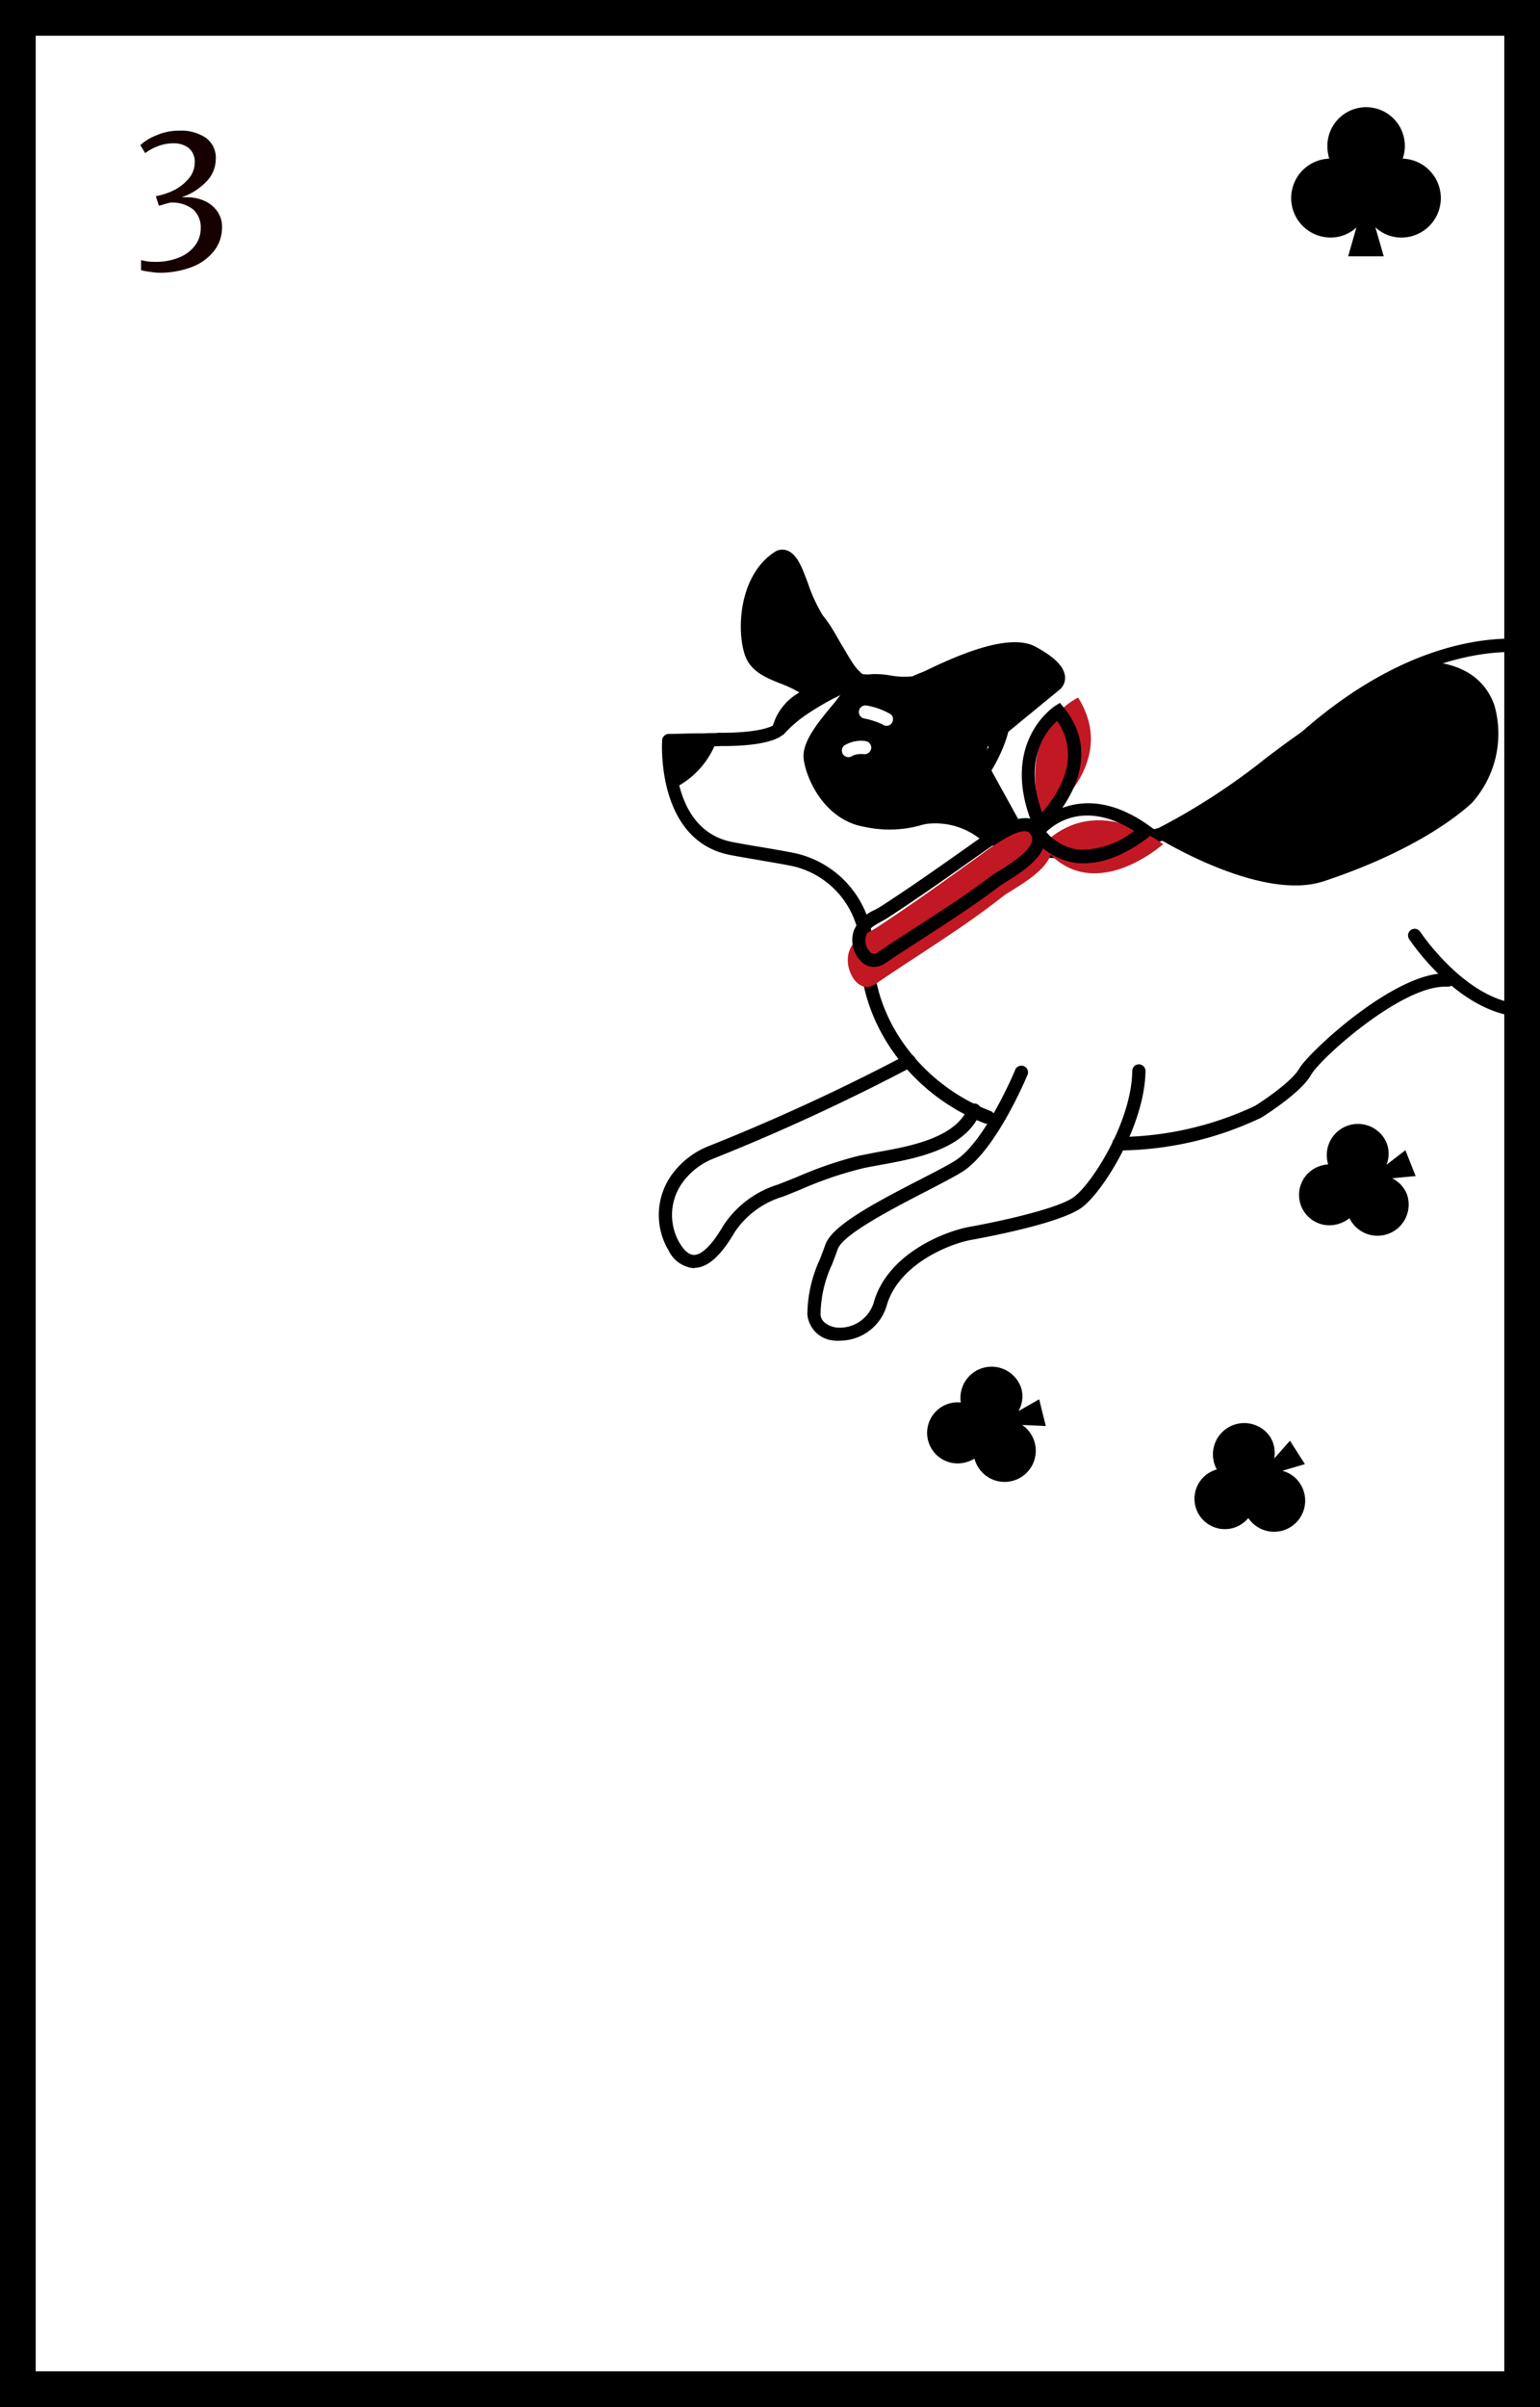 <svg xmlns="http://www.w3.org/2000/svg" xmlns:xlink="http://www.w3.org/1999/xlink" width="128" height="200" viewBox="0 0 128 200"><rect x="0" y="0" width="128" height="200" fill="#333333" stroke="none"/><defs><style>.a{fill:none;}.b{fill:#fff;}.c{fill:#170000;}.d{clip-path:url(#a);}.e{fill:#c21823;}</style><clipPath id="a"><rect class="a" width="82.317" height="82.317"/></clipPath></defs><rect class="b" width="125.04" height="197.04" transform="translate(1.48 1.48)"/><path d="M138.88,210.85h-128v-200h128ZM13.84,207.884H135.92V13.816H13.84Z" transform="translate(-10.88 -10.85)"/><path class="c" d="M27.407,37.239a5.448,5.448,0,0,1-.7-.126V36.27a4.159,4.159,0,0,0,1.169.148,4.98,4.98,0,0,0,2.028-.377,3.049,3.049,0,0,0,1.31-1.006,2.353,2.353,0,0,0,.451-1.4,2,2,0,0,0-.614-1.561,2.812,2.812,0,0,0-1.924-.577l-.459.118a2.375,2.375,0,0,1-.481.133l-.252-.784a5.92,5.92,0,0,0,1.191-.355,3.944,3.944,0,0,0,1.48-1.036,2.079,2.079,0,0,0,.562-1.369,1.48,1.48,0,0,0-.5-1.243,2.005,2.005,0,0,0-1.273-.392,3.641,3.641,0,0,0-1.288.237,4.617,4.617,0,0,0-1.058.577l-.4-.666a4.27,4.27,0,0,1,1.325-.807,4.64,4.64,0,0,1,1.887-.392,3.7,3.7,0,0,1,2.22.585,2.042,2.042,0,0,1,.836,1.791,2.679,2.679,0,0,1-.836,1.909,4.98,4.98,0,0,1-2.013,1.251H30.5a3.515,3.515,0,0,1,1.539.326,2.6,2.6,0,0,1,1.036.888,2.22,2.22,0,0,1,.363,1.251,3.16,3.16,0,0,1-.651,1.976,4.3,4.3,0,0,1-1.85,1.347,7.467,7.467,0,0,1-2.775.481A5.793,5.793,0,0,1,27.407,37.239Z" transform="translate(-14.983 -14.662)"/><path d="M138.88,210.85h-128v-200h128ZM13.84,207.884H135.92V13.816H13.84Z" transform="translate(-10.88 -10.85)"/><path d="M165.185,27.159a3.219,3.219,0,1,0-6.26-1.029,3.433,3.433,0,0,0,.155,1.029,3.279,3.279,0,0,0,.126,6.556,3.138,3.138,0,0,0,2.131-.836l-.688,2.4h2.96l-.7-2.42a3.145,3.145,0,0,0,2.161.858,3.279,3.279,0,0,0,.118-6.556Z" transform="translate(-48.596 -13.979)"/><path d="M146.939,174.1a2.96,2.96,0,0,0-.74.333,2.525,2.525,0,0,0,2.708,4.262,2.752,2.752,0,0,0,.622-.548,2.584,2.584,0,0,0,4.307-2.856,2.494,2.494,0,0,0-1.48-1.066l1.88-.555-1.243-1.946-1.31,1.48a2.531,2.531,0,0,0-.34-1.806,2.6,2.6,0,0,0-4.44,2.694Z" transform="translate(-45.775 -52.021)"/><path d="M117.857,166.956a2.538,2.538,0,1,0,.37,4.973,2.753,2.753,0,0,0,.74-.311,2.59,2.59,0,1,0,3.959-2.8l1.968.089-.548-2.22-1.724.984a2.472,2.472,0,0,0,.259-1.813,2.59,2.59,0,0,0-5.047,1.125Z" transform="translate(-37.972 -50.427)"/><path d="M159.217,140.139a2.73,2.73,0,0,0-.8.185,2.525,2.525,0,0,0,1.85,4.7,2.709,2.709,0,0,0,.74-.414,2.59,2.59,0,0,0,4.773-1.991,2.509,2.509,0,0,0-1.228-1.325l1.954-.185-.851-2.146-1.569,1.206a2.494,2.494,0,0,0,0-1.835,2.59,2.59,0,0,0-4.847,1.806Z" transform="translate(-48.843 -43.395)"/><g class="d" transform="translate(44.381 37.631)"><path d="M116.685,91.01l5.58-4.581s1.339-.932-1.9-2.679c-2.435-1.31-8.31,1.917-9.724,2.538-.673.3-2.708.118-3.441.2a3.263,3.263,0,0,1-.94,0,2.4,2.4,0,0,1-1.029-.94,1.82,1.82,0,0,1-.207,1.909c-.7,1.162-3.278,3.485-3.115,5.106.155,1.48,1.576,4.692,4.632,5.18a9.812,9.812,0,0,0,4.936-.244,6.513,6.513,0,0,1,4.721,1.228,4.743,4.743,0,0,0,2.819.9h.644l-3.182-5.772" transform="translate(-78.945 -67.227)"/><path d="M119.466,100.069h-.037l-.644-.044a5.18,5.18,0,0,1-3.152-1.043,5.991,5.991,0,0,0-4.255-1.1,3.853,3.853,0,0,0-.488.118,9.672,9.672,0,0,1-4.632.133c-3.426-.562-4.928-4.137-5.091-5.683-.141-1.376,1.184-2.96,2.22-4.233a12.322,12.322,0,0,0,.947-1.214,1.4,1.4,0,0,0,.215-1.347.548.548,0,0,1,.178-.74.533.533,0,0,1,.74.141c.429.607.666.74.74.74a2.449,2.449,0,0,0,.74,0h1.184a8.14,8.14,0,0,0,2.094-.133c.192-.081.459-.207.792-.37,2.294-1.11,7.067-3.4,9.413-2.139,1.613.866,2.42,1.695,2.464,2.523a1.258,1.258,0,0,1-.5,1.088l-5.55,4.558a.55.55,0,1,1-.7-.851l5.617-4.64a.17.17,0,0,0,.067-.163c0-.1-.148-.673-1.887-1.606s-6.616,1.295-8.406,2.161l-.873.414a7.222,7.222,0,0,1-2.546.222h-1.058a3,3,0,0,1-1.147,0,1.169,1.169,0,0,1-.252-.1,3.582,3.582,0,0,1-.363.829,13.06,13.06,0,0,1-1.043,1.354c-.881,1.051-2.087,2.494-2,3.4.155,1.428,1.524,4.277,4.174,4.714a8.717,8.717,0,0,0,4.174-.111,5.1,5.1,0,0,1,.585-.141,7.074,7.074,0,0,1,5.18,1.369,3.737,3.737,0,0,0,2.124.74L115.84,94a.548.548,0,0,1,.215-.74.555.555,0,0,1,.74.222l3.189,5.779a.548.548,0,0,1,0,.562.555.555,0,0,1-.518.244Z" transform="translate(-78.752 -67.058)"/><path d="M136.388,134.663a.548.548,0,0,1-.548-.548.555.555,0,0,1,.548-.555,27.18,27.18,0,0,0,11.292-2.575c.807-.5,3.115-2.072,3.7-3.115.777-1.347,8.073-8.177,12.388-7.9a.549.549,0,1,1-.074,1.1h-.215c-3.7,0-10.36,5.957-11.144,7.363s-3.789,3.323-4.122,3.522a27.876,27.876,0,0,1-11.84,2.723Z" transform="translate(-87.77 -76.722)"/><path d="M112.359,125.441a.555.555,0,0,1-.192,0c-6.12-2.338-10.4-8.14-10.434-14.2a7.23,7.23,0,0,0-5.5-7.178c-.873-.185-1.82-.34-2.819-.511-.74-.133-1.591-.266-2.427-.429-6.253-1.162-5.72-9.45-5.713-9.531a.555.555,0,0,1,.533-.511l4.166-.111a.555.555,0,0,1,0,1.1l-3.648.1c0,1.687.3,7.03,4.832,7.874.829.155,1.635.3,2.412.422,1.006.17,1.961.333,2.856.518a8.31,8.31,0,0,1,6.4,8.221c0,5.58,4.033,11,9.731,13.172a.548.548,0,0,1-.2,1.066Z" transform="translate(-74.619 -69.705)"/><path d="M111.758,95.011a1.3,1.3,0,0,1-1.014-.5,37.644,37.644,0,0,1-3.138-5.1.555.555,0,0,1,.969-.525,36.417,36.417,0,0,0,3.027,4.943.2.2,0,0,0,.17.081.17.17,0,0,0,.148-.1l1.11-1.968c0-.067,2.042-3.138,1.539-5.18a1.887,1.887,0,0,0-.992-1.251,6.061,6.061,0,0,0-5.572-.015,5.469,5.469,0,0,1-2.472,0,7.758,7.758,0,0,0-1.251-.1,3,3,0,0,1-1.147,0c-.836-.237-1.48-1.384-2.005-2.22l-.237-.4c-.133-.207-.281-.459-.437-.74-.488-.866-1.236-2.168-1.887-2.338-1.48-.4-3.53-.636-4-.392A23.5,23.5,0,0,0,96.2,81.277a5.809,5.809,0,0,1,1.924,2.331,7.134,7.134,0,0,0,1.2,1.746.7.7,0,0,1-.244,1.147,3.478,3.478,0,0,0-2.094,2.316,1.029,1.029,0,0,1-.481.6c-.5.289-1.85.784-5.069.74a.555.555,0,0,1,0-1.1h.215c3,0,4.048-.459,4.307-.6a4.618,4.618,0,0,1,2.22-2.753,9.894,9.894,0,0,1-1.006-1.569,4.81,4.81,0,0,0-1.584-1.961,17.108,17.108,0,0,1-2.02-2.546,1.051,1.051,0,0,1,.118-1.162c.932-1.073,4.736-.1,5.18,0,1.1.289,1.909,1.717,2.56,2.864.148.259.289.5.414.7s.155.266.252.429c.311.518.947,1.606,1.354,1.724a2.538,2.538,0,0,0,.74,0,7.4,7.4,0,0,1,1.48.1,6.66,6.66,0,0,0,1.894.081,7.148,7.148,0,0,1,6.534.148,2.96,2.96,0,0,1,1.532,1.954c.629,2.479-1.569,5.839-1.665,5.987l-1.1,1.931a1.288,1.288,0,0,1-1.021.666Zm-13.187-8.88ZM94.56,79.116Z" transform="translate(-76.097 -65.803)"/><path class="b" d="M109.687,91.573a.562.562,0,0,1-.377-.126,6.431,6.431,0,0,0-1.532-.488.549.549,0,0,1,.229-1.073,5.92,5.92,0,0,1,2.028.74.548.548,0,0,1,.052.74A.54.54,0,0,1,109.687,91.573Z" transform="translate(-80.361 -68.899)"/><path d="M89.434,93.7,86,93.8s.289,3.323.3,3.382a6.66,6.66,0,0,0,3.13-3.478Z" transform="translate(-74.811 -69.894)"/><path d="M86.13,97.543a.533.533,0,0,1-.259-.059.555.555,0,0,1-.289-.4s0-.074-.3-3.426a.54.54,0,0,1,.141-.414.562.562,0,0,1,.392-.185L89.231,93a.518.518,0,0,1,.459.229.555.555,0,0,1,.074.5,7.089,7.089,0,0,1-3.4,3.789.518.518,0,0,1-.229.022Zm.3-3.4c.052.525.118,1.31.17,1.917a6.209,6.209,0,0,0,1.783-1.968Z" transform="translate(-74.623 -69.712)"/><path d="M103.742,83.087s.651.118-1.954,1.354c-.644.311-1.82,1.058-2.287,1.354a10.915,10.915,0,0,0-2.013,1.724,4.063,4.063,0,0,1,2.479-2.827.148.148,0,0,0,.044-.244c-1.369-1.362-4.144-1.347-4.832-3.2s-.511-6.186,2.22-7.985c.881-.585,1.48,1.11,1.739,1.732a17.589,17.589,0,0,0,1.547,3.419c1.021,1.547,1.717,3.389,3.064,4.669" transform="translate(-77.11 -64.55)"/><path d="M97.3,87.877a.592.592,0,0,1-.266-.067.562.562,0,0,1-.259-.644,4.78,4.78,0,0,1,2.22-2.9,9.375,9.375,0,0,0-1.547-.74c-1.214-.481-2.464-.984-2.96-2.287-.74-2.028-.585-6.66,2.42-8.643a1.147,1.147,0,0,1,1.006-.155c.74.237,1.177,1.147,1.539,2.109l.229.6a13.453,13.453,0,0,0,1.28,2.76c.363.54.681,1.125.992,1.68a12.084,12.084,0,0,0,1.924,2.834.614.614,0,0,1,.3.451c.067.474-.266.881-2.331,1.865a23.856,23.856,0,0,0-2.22,1.317,10.36,10.36,0,0,0-1.9,1.628.54.54,0,0,1-.429.192ZM97.56,73.5c-2.509,1.65-2.664,5.72-2.057,7.4.318.844,1.251,1.221,2.324,1.65a6.993,6.993,0,0,1,2.39,1.347.74.74,0,0,1,.2.407c.348-.2.688-.392.947-.518a13.735,13.735,0,0,0,1.48-.792,14.193,14.193,0,0,1-1.872-2.827c-.318-.562-.607-1.1-.947-1.606a14.518,14.518,0,0,1-1.391-2.96l-.207-.54C97.893,73.581,97.612,73.507,97.56,73.5ZM99.6,83.941Zm3.863-.54Z" transform="translate(-76.922 -64.353)"/><path class="b" d="M106.016,95.211a.548.548,0,0,1-.363-.962,2.664,2.664,0,0,1,1.754-.377.555.555,0,0,1,.5.592.562.562,0,0,1-.592.5,2.035,2.035,0,0,0-.94.111A.562.562,0,0,1,106.016,95.211Z" transform="translate(-79.872 -69.933)"/><path d="M193.021,113.4c-4.44,0-10.471-2-12.21-3.826-1.909-2.013-4.07-1.436-6.571-.74l-.518.141a17.826,17.826,0,0,1-7.518,0c-4.743-.821-8.31-6.135-8.458-6.364a.55.55,0,1,1,.918-.607c.037.052,3.456,5.18,7.726,5.92a17.1,17.1,0,0,0,7.052,0l.518-.141c2.6-.7,5.291-1.421,7.652,1.066,1.968,2.079,10.885,4.558,14.363,3,2.013-.9,2.264-1.569,2.279-1.82,0-.392-.414-.866-1.221-1.332l-.437-.259c-1.265-.74-1.695-1.014-5.269-1.125s-4.211-.888-5.017-2.494c-.118-.229-.244-.481-.392-.74-1.191-2.124-2.22-3.175-4.359-2.694a3.878,3.878,0,0,1-3.36-.866,6.941,6.941,0,0,1-1.532-1.783c-.229-.3-.244-.74-.215-1.732v-.451a22.473,22.473,0,0,0-.94-4.766c-1.147-3.626-3.271-6.223-5.979-7.319a.555.555,0,0,1-.311-.74.562.562,0,0,1,.74-.326,13.645,13.645,0,0,0,10.708-.5,11,11,0,0,0,5.513-7.023c.888-3.145-1.288-6.919-3.7-9.154a12.41,12.41,0,0,1,.851,6.882c-.562,2.708-2.331,3.619-4.766,4.618a19.314,19.314,0,0,1-9.872.74c-2.057-.4-9.516-1.073-18.922,7.1-8.362,7.252-10.745,8.044-14.548,8.88-3.293.74-8.969,1.717-9.96-.089a.548.548,0,0,1,.215-.74.562.562,0,0,1,.74.222c.363.659,3.737.666,8.747-.466,3.633-.814,5.92-1.576,14.06-8.658,9.783-8.5,17.678-7.77,19.861-7.341a18.026,18.026,0,0,0,9.243-.74c2.22-.918,3.648-1.635,4.1-3.818a11.248,11.248,0,0,0-1.946-8.244.548.548,0,0,1,0-.7.555.555,0,0,1,.681-.141c3.426,1.776,7.578,7.289,6.275,11.84a12.084,12.084,0,0,1-6.09,7.659,13.993,13.993,0,0,1-8.347,1.332,13.9,13.9,0,0,1,3.767,6.2,23.681,23.681,0,0,1,.984,4.995,4.968,4.968,0,0,1,0,.585,6.3,6.3,0,0,0,0,1.08h0c0,.067,1.48,2.671,3.7,2.176,3.078-.74,4.484,1.295,5.565,3.226.155.289.3.555.414.8.651,1.295.9,1.783,4.07,1.88,3.7.118,4.329.4,5.794,1.28l.429.252c1.214.74,1.806,1.48,1.761,2.346-.052,1.014-1.014,1.917-2.96,2.768a8.488,8.488,0,0,1-3.308.74ZM177.532,98.019Z" transform="translate(-85.003 -62.218)"/><path d="M212.15,115.065a21.9,21.9,0,0,1-9.346-2.6.549.549,0,1,1,.5-.977c3.841,1.968,9.087,3.448,12.306,1.717a3.056,3.056,0,0,0,1.576-1.48.629.629,0,0,0-.111-.54,5.291,5.291,0,0,0-2.96-2.131,9.827,9.827,0,0,0-2.338,0,8.984,8.984,0,0,1-3.071-.155,3.478,3.478,0,0,1-2.131-1.82c-.141-.215-.289-.444-.466-.673a6.135,6.135,0,0,0-3.189-2.1c-2.916-.74-4.847-.459-8.281.178a.549.549,0,1,1-.2-1.08c3.493-.651,5.617-.977,8.754-.163a7.311,7.311,0,0,1,3.8,2.5c.192.259.355.511.511.74a2.442,2.442,0,0,0,1.524,1.339,8.207,8.207,0,0,0,2.708.111,11.322,11.322,0,0,1,2.6.044,6.379,6.379,0,0,1,3.7,2.612,1.724,1.724,0,0,1,.259,1.421,4.032,4.032,0,0,1-2.124,2.168,8.34,8.34,0,0,1-4.018.888Z" transform="translate(-102.89 -72.249)"/><path d="M104.372,153.135a2.865,2.865,0,0,1-.511,0,2.4,2.4,0,0,1-2.272-2.176,11.1,11.1,0,0,1,1.029-4.551c.155-.4.311-.807.466-1.243.533-1.524,3.7-3.271,7.829-5.387,1.125-.585,2.22-1.132,2.9-1.561,2.5-1.48,5.01-7.474,5.032-7.533a.555.555,0,1,1,1.021.422c-.111.259-2.679,6.379-5.491,8.059-.74.444-1.82,1-2.96,1.591-2.731,1.413-6.86,3.545-7.3,4.773-.155.444-.318.866-.474,1.273a10.1,10.1,0,0,0-.955,4.129c0,.644.681,1.029,1.325,1.117a2.96,2.96,0,0,0,3.152-2.279c1.3-4.055,6.1-5.757,7.837-6.075,3.315-.6,7.6-1.621,8.754-2.5,1.48-1.1,4.773-6.2,4.84-10.464a.548.548,0,0,1,1.1,0c-.059,4.507-3.493,9.975-5.261,11.322-1.65,1.265-7.481,2.4-9.235,2.716-1.48.259-5.853,1.806-6.978,5.328a4.063,4.063,0,0,1-3.848,3.041Z" transform="translate(-78.865 -79.379)"/><path d="M87.831,146.827a2.575,2.575,0,0,1-2.116-1.48,5.728,5.728,0,0,1,.377-6.438,6.934,6.934,0,0,1,2.827-2.176,170.851,170.851,0,0,0,16.532-7.615.555.555,0,0,1,.74.229.54.54,0,0,1-.222.74,173.743,173.743,0,0,1-16.628,7.674,5.816,5.816,0,0,0-2.383,1.835,4.6,4.6,0,0,0-.3,5.18c.385.629.784.947,1.177.947h0c.385,0,1.2-.326,2.42-2.42a8.358,8.358,0,0,1,4.573-3.434l1.547-.614a32.056,32.056,0,0,1,5.18-1.776l1.524-.3c2.738-.488,6.49-1.169,7.541-3.7a.549.549,0,0,1,1.014.422c-1.273,3.071-5.372,3.811-8.355,4.351-.54.1-1.043.185-1.48.289a30.841,30.841,0,0,0-5.017,1.709c-.518.215-1.043.429-1.561.629a7.358,7.358,0,0,0-4.018,2.96c-1.154,1.983-2.257,2.96-3.36,2.96Z" transform="translate(-74.525 -79.088)"/><path class="e" d="M128,104.88s3.656-4.662,10.034-.118C138,104.761,132.048,110.133,128,104.88Z" transform="translate(-85.731 -72.253)"/><path class="e" d="M130.744,89s-5.284,2.361-3,10.131C127.739,99.153,134.318,94.683,130.744,89Z" transform="translate(-85.515 -68.672)"/><path d="M126.949,100.616l-.3-.7c-2.96-6.993,1.732-10.034,1.783-10.064l.407-.259.311.377c4.055,4.943-1.569,10.086-1.628,10.138Zm1.665-9.524c-.9.792-2.864,3.145-1.258,7.607C128.5,97.427,130.783,94.252,128.614,91.092Z" transform="translate(-85.125 -68.826)"/><path class="e" d="M123.053,104.936c-.673-3.086-5.084.363-6.046,1.066-2.8,2.02-5.587,4.033-8.473,5.92-.9.585-1.939.829-2.316,2.05-.444,1.48.829,3.589,2.176,2.664,3.567-2.442,7.319-4.677,10.752-7.4C120.241,108.481,123.5,106.875,123.053,104.936Z" transform="translate(-80.045 -72.487)"/><path d="M108.451,114.9a1.48,1.48,0,0,1-.947-.34,2.486,2.486,0,0,1-.74-2.686,3.219,3.219,0,0,1,1.732-1.709c.185-.1.37-.2.548-.318,2.6-1.68,5.18-3.515,7.481-5.136l.163-.118c1.635-1.177,3.7-2.457,4.973-1.939a1.613,1.613,0,0,1,.962,1.295h0c.311,1.643-1.746,2.96-3.1,3.811l-.644.422c-2.035,1.547-4.218,2.96-6.334,4.322-1.066.7-2.139,1.384-3.189,2.094a1.665,1.665,0,0,1-.9.3Zm12.513-11.278c-.533,0-1.584.385-3.633,1.857l-.17.118c-2.3,1.628-4.906,3.478-7.518,5.18-.2.133-.407.244-.614.363-.57.311-1.021.555-1.236,1.125a1.391,1.391,0,0,0,.363,1.436.451.451,0,0,0,.585,0c1.058-.74,2.131-1.413,3.2-2.109,2.1-1.354,4.27-2.753,6.283-4.285a8.545,8.545,0,0,1,.74-.466c.969-.614,2.782-1.769,2.612-2.671h0c-.074-.392-.237-.459-.3-.481A.74.74,0,0,0,120.964,103.618Z" transform="translate(-80.176 -72.19)"/><path d="M131.078,105.849h-.466a5.417,5.417,0,0,1-3.863-2.22l-.259-.34.266-.333c.037-.044,3.7-4.536,9.724-.215l.555.392-.5.466C136.421,103.636,133.934,105.849,131.078,105.849Zm-3.16-2.6a4.188,4.188,0,0,0,2.79,1.48,7.153,7.153,0,0,0,4.514-1.561C131.256,100.676,128.747,102.445,127.918,103.251Z" transform="translate(-85.339 -71.757)"/><path d="M141.51,99.412s8.3,5.076,13.194,3.448c6.86-2.279,10.619-5,12.136-6.394,2.383-2.22,4.166-10.36-3.36-10.8,0,0-1.48.067-9.857,5.624C150.819,93.151,145.854,97.4,141.51,99.412Z" transform="translate(-89.244 -67.807)"/><path d="M152.311,103.546c-4.928,0-10.989-3.7-11.285-3.855a.548.548,0,0,1-.266-.5.57.57,0,0,1,.326-.474,54.516,54.516,0,0,0,8.88-5.809c1.214-.91,2.257-1.687,3.13-2.264,8.14-5.372,9.879-5.705,10.145-5.72,3.7.222,5.084,2.1,5.631,3.641A8.607,8.607,0,0,1,167,96.7c-1.236,1.14-4.914,4.048-12.336,6.512A7.563,7.563,0,0,1,152.311,103.546ZM142.5,99.254c2.22,1.214,8.14,4.114,11.84,2.886,7.222-2.4,10.76-5.18,11.944-6.275a7.459,7.459,0,0,0,1.576-6.934c-.629-1.761-2.153-2.738-4.536-2.893-.266.059-2.22.644-9.62,5.528-.844.555-1.88,1.332-3.078,2.22A64.973,64.973,0,0,1,142.5,99.254Z" transform="translate(-89.049 -67.612)"/></g></svg>